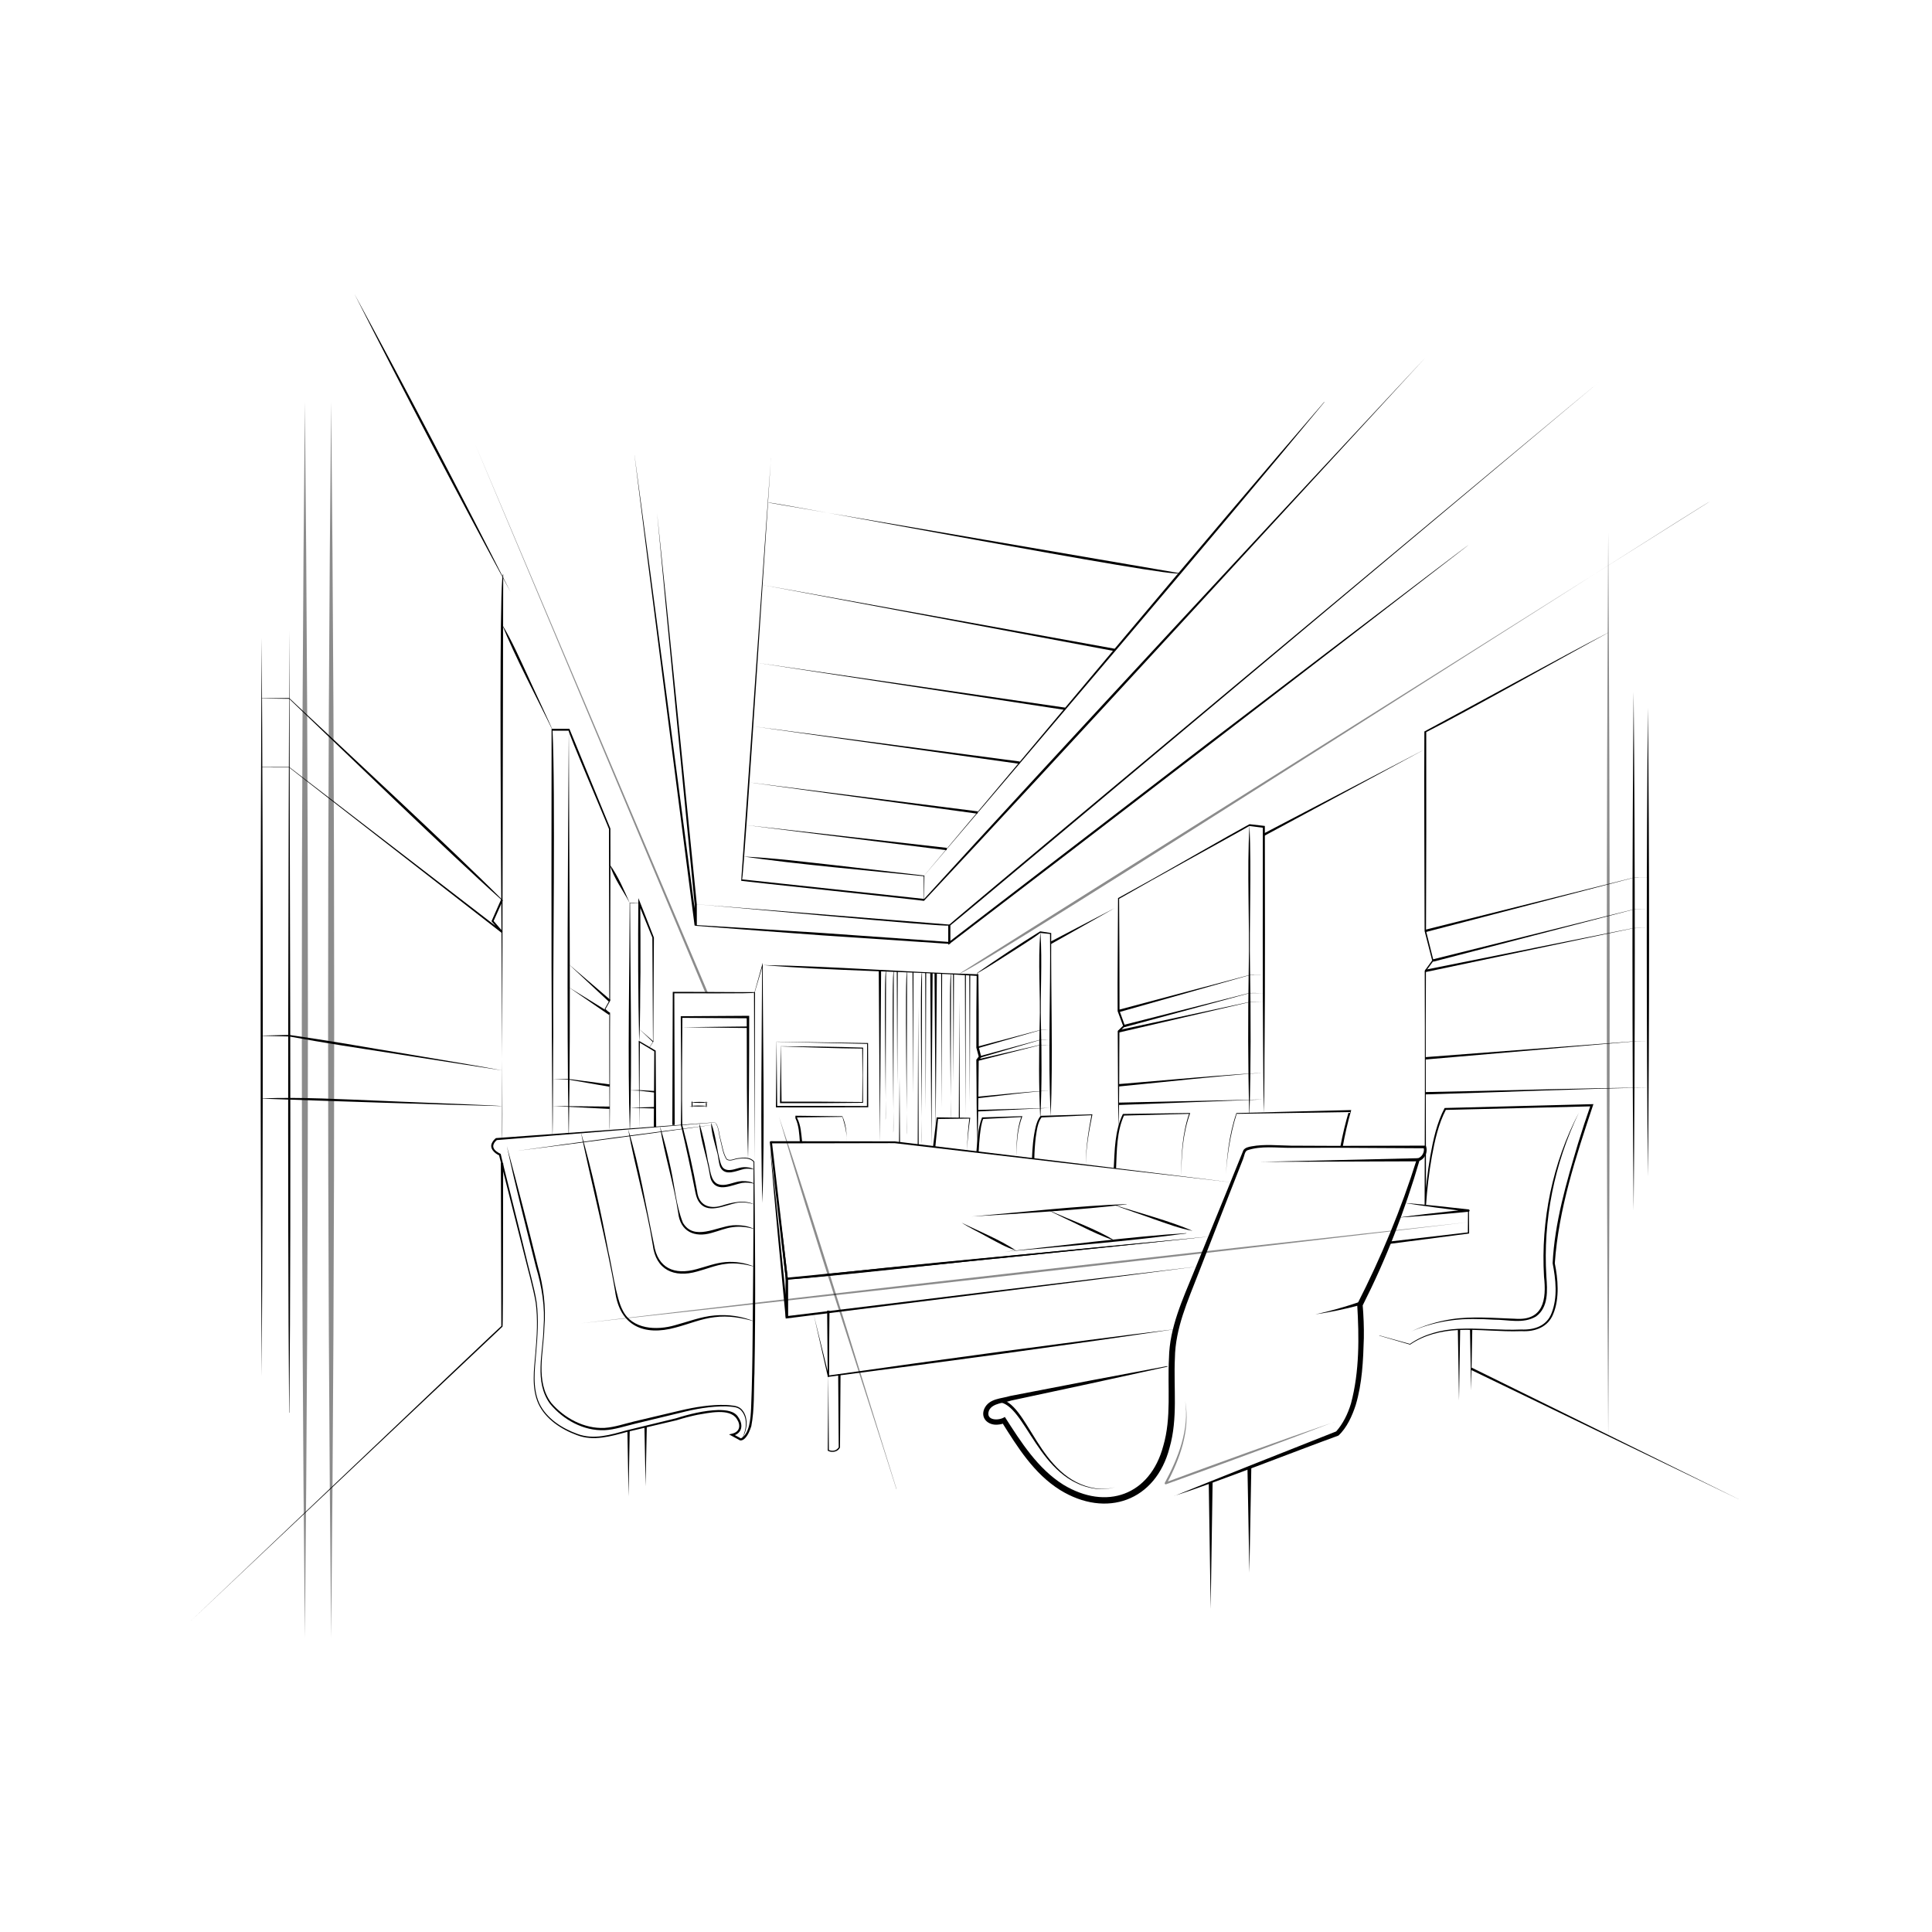 <?xml version="1.0" encoding="UTF-8"?>
<svg id="_레이어_1" data-name="레이어 1" xmlns="http://www.w3.org/2000/svg" viewBox="0 0 500 500">
  <defs>
    <style>
      .cls-1 {
        opacity: .45;
      }
    </style>
  </defs>
  <path d="M214.37,356.17l.14,19.18-.08-.12c.45.2,1,.29,1.48.17.49-.1.89-.45,1.18-.87l-.03.09-.14-18.99h.61l-.14,18.99c-.52,1.11-2.04,1.41-3.09.86-.09-.04-.08-.02-.08-.12,0,0,.14-19.18.14-19.18h0Z"/>
  <g>
    <path d="M210.55,340.05l3.96,16.09-.3.03-.15-16.98h.61l-.15,16.98c0,.17-.26.21-.3.03,0,0-3.67-16.16-3.67-16.16h0Z"/>
    <path d="M214.37,339.18s.17,16.98.17,16.98l-.19-.17c29.96-4.26,59.94-8.33,89.97-12.04-29.93,4.43-59.91,8.5-89.92,12.38,0,0-.2.03-.2.03v-.19s.17-16.98.17-16.98h0Z"/>
  </g>
  <path d="M318.87,306.01c-21.79-2.48-65.57-7.58-87.34-10.16.12-.02-32.04.07-32.03.05,0,0,.28-.31.28-.31,0,0,4.1,35.34,4.1,35.34,29.16-3.65,79.27-7.84,109.43-10.96-13.68,1.44-41.15,4.3-54.83,5.68,0,0-54.84,5.58-54.84,5.58-.15.02-.28-.09-.29-.24l-4.12-35.34c-.02-.17.11-.32.28-.31.02,0,32.06.05,32.08.05,21.75,2.61,65.55,7.93,87.29,10.62h0Z"/>
  <path d="M361.91,315.11c4.02-.57,9.54-1.22,13.57-1.64,0,0,4.53-.47,4.53-.47v.59c-5.57-.69-11.13-1.4-16.67-2.28,5.59.44,11.16,1.05,16.73,1.69.16.02.28.17.26.33-.02.14-.13.25-.27.26l-4.54.43c-4.04.39-9.58.84-13.63,1.08h0Z"/>
  <path d="M199.51,295.62s.04,3.44.04,3.42c1.38,12.09,3.13,29.55,4.37,41.83,0,0-.6.03-.6.03,0,0,.02-10.05.03-9.91-1.38-11.79-2.45-23.51-3.83-35.37h0ZM199.51,295.62c1.36,11.71,3.04,23.56,4.39,35.34,0,0,.02,9.94.02,9.94l-.6.03c-1.18-12.35-2.85-29.69-3.85-41.88,0,0,.04-3.42.04-3.43h0Z"/>
  <path d="M313.32,319.98c-13.68,1.46-41.15,4.31-54.83,5.69.19-.23-56.11,6.18-54.57,5.3,0,0,0,9.94,0,9.94,0,0-.33-.29-.33-.29l53.32-6.49c13.27-1.63,40.05-4.84,53.33-6.4-13.29,1.73-39.99,5.13-53.28,6.78,0,0-53.3,6.69-53.3,6.69,0,0-.33.04-.33.04v-.33s0-9.94,0-9.94v-.27c31.2-3.05,79.13-7.84,109.99-10.72h0Z"/>
  <polygon points="359.36 321.34 380.03 318.93 379.88 319.09 379.92 313.29 380.06 313.41 361.91 315.11 380.03 313.17 380.17 313.15 380.17 313.29 380.21 319.09 380.21 319.23 380.07 319.25 359.43 321.94 359.36 321.34 359.36 321.34"/>
  <path d="M303.95,387.14c10.44-4.25,31.52-12.62,42.01-16.75,0,0-.24.16-.24.16,1.85-2.07,3.1-4.63,3.91-7.32,2.22-8.3,2.12-17.17,1.61-25.69,6.15-12.06,11.38-24.59,15.42-37.51,0,0,.06-.21.06-.21,1.22-.21,2.1-1.69,1.7-2.88,0,0,.32.23.32.23l-23.1-.13-11.55.02c-3.75.02-7.7-.59-11.3.64-.67.3-.74,1.42-1.1,2.31-1.96,4.94-5.4,13.76-7.37,18.84,0,0-4.19,10.76-4.19,10.76-2.75,7.12-5.96,14.15-6.07,21.89-.36,7.68.8,15.59-1.38,23.17-3.58,13.8-16.38,18.32-28.34,10.94-6.75-4.22-11.02-11.1-15.12-17.65,0,0,.91.25.91.25-.65.32-1.32.45-1.99.49-2.41.2-4.51-1.67-3.37-4.2,1.29-2.63,4.4-2.51,6.65-3.22,0,0,20.34-3.92,20.34-3.92l20.36-3.83s.03.16.03.16l-20.24,4.43-20.26,4.35c-1.62.61-4.81.6-5.7,2.57-1,2.65,2.57,2.73,4.1,1.66,4.18,6.51,8.51,13.38,15.14,17.54,11.11,6.73,22.44,2.77,25.86-10.02,2.16-7.37,1.06-15.15,1.48-22.78.14-7.87,3.54-15.15,6.44-22.28,0,0,4.36-10.7,4.36-10.7,2.44-5.99,6.1-14.87,8.46-20.79.46-.7,1.43-.87,2.15-1,3.35-.61,6.79-.22,10.15-.17,0,0,11.55.05,11.55.05l23.1-.06s.25,0,.25,0c.66,1.57-.2,3.5-1.86,4.02,0,0,.26-.26.26-.26-1.89,6.5-4.07,12.91-6.53,19.22-2.44,6.32-5.23,12.49-8.28,18.54,0,0,.07-.38.07-.38.24,2.89.36,5.79.31,8.69-.17,5.82-.42,11.66-2.1,17.29-.89,2.76-2.3,5.92-4.48,7.92-10.5,3.8-32.1,12.32-42.45,15.59h0Z"/>
  <path d="M241.46,296.8l.92-7.44.02-.19h.19s8.39.11,8.39.11h.12s-.02.12-.02.12c-.43,2.79-.66,5.62-.84,8.44.11-2.83.27-5.66.63-8.47l.1.12-8.39.1.21-.19-.73,7.46-.6-.07h0Z"/>
  <path d="M252.69,298.16c.26-2.98.34-6.03,1.42-8.86.06-.13.02-.12.18-.12,0,0,10.14-.31,10.14-.31,0,0,.16,0,.16,0,0,0-.06.15-.06.15-1.21,3.28-1.52,6.88-1.32,10.37-.27-3.51-.03-7.1,1.12-10.45,0,0,.1.15.1.15l-10.13.51.18-.12c-.54,1.33-.7,2.85-.88,4.28-.16,1.47-.26,2.95-.32,4.42l-.61-.03h0Z"/>
  <path d="M267.07,299.88c.11-2.83.33-5.66,1-8.42.27-.93.55-1.91,1.27-2.69,0,0,.09,0,.09,0,0,0,13.15-.37,13.15-.37h.14s-.03.13-.03.13c-.88,4.27-1.65,8.61-1.69,12.98-.03-4.38.68-8.73,1.49-13.03,0,0,.11.13.11.13l-13.15.59.14-.06c-1.09,1.41-1.26,3.45-1.54,5.19-.22,1.85-.34,3.72-.37,5.57h-.61Z"/>
  <path d="M288.23,302.4c.26-4.71.26-9.67,2.33-14.01,0,0,.06-.1.06-.1h.12s17.12-.24,17.12-.24h.16c-1.9,5.22-2.3,10.88-2.28,16.4-.09-5.49.25-11.1,2.03-16.33,0,0,.1.14.1.14l-17.12.45.18-.11c-1.95,4.25-1.89,9.2-2.09,13.8,0,0-.61,0-.61,0h0Z"/>
  <path d="M317.17,305.81c.26-5.99.86-12.05,2.81-17.75,0-.02,29.35-.76,29.38-.77,0,0,.34,0,.34,0-.91,3.15-1.64,6.35-2.22,9.58,0,0-.6-.11-.6-.11.59-3.13,1.33-6.23,2.24-9.28l.25.32-29.32.46c-1.68,5.2-2.67,11.73-2.88,17.56h0Z"/>
  <polygon points="377.89 344.02 377.59 362.47 377.29 344.02 377.89 344.02 377.89 344.02"/>
  <polygon points="381.03 343.97 380.73 359.86 380.43 343.97 381.03 343.97 381.03 343.97"/>
  <g>
    <path d="M251.46,314.83c11.83-.99,28.39-2.84,40.1-3.2,0,0,0,.06,0,.06-11.51,1.44-28.48,2.43-40.1,3.14h0Z"/>
    <path d="M288.54,311.88c5.94,1.93,14.44,4.17,20.09,6.66-3.35-.59-6.83-1.93-10.13-3.07.02-.05-10.13-3.47-9.96-3.59h0Z"/>
    <path d="M248.88,316.44c4.73,2.34,9.67,4.28,14.09,7.19-2.43-.69-4.88-2.13-7.17-3.35-2.26-1.28-4.83-2.48-6.92-3.84h0Z"/>
    <path d="M260.05,323.93c13.86-1.45,33.25-3.97,46.97-4.79,0,0,0,.06,0,.06-13.49,1.89-33.33,3.55-46.97,4.73h0Z"/>
    <path d="M271.52,313.24c4.98,2.3,12.51,4.96,16.99,7.85-2.97-1-5.8-2.31-8.6-3.7.02-.04-8.58-4.05-8.4-4.14h0Z"/>
  </g>
  <path d="M174,291.16c0-.2.1-34.29.11-34.46.26-.06,20.91.11,21.16.06,0,0,.13,0,.13,0,0,0,0,.13,0,.13,0,0-.13,43.79-.13,43.79l-.13-43.79c.84.35-21.01.09-20.83.2,0,0,.2-.2.2-.2l.1,34.26s-.61,0-.61,0h0Z"/>
  <polygon points="176.39 265.85 193.57 265.65 193.57 266.05 176.39 265.85 176.39 265.85"/>
  <path d="M195.24,256.89l2-7.14.16-.57v.59c0,18.1.58,43.82-.11,61.55-.51-17.78-.12-43.5-.05-61.55,0,0,.16.02.16.02,0,0-2.1,7.11-2.1,7.11l-.06-.02h0Z"/>
  <path d="M197.32,249.75c18.3.31,37.34,1.87,55.68,2.39,0,0,.21,0,.21,0,.07,6.31.11,12.62.09,18.94-.07-.38.65,2.44.63,2.36,0,0,.04.15.04.15,0,0-.09.12-.09.12l-.65.84s.06-.19.06-.19c-.05,7.49-.12,14.98-.28,22.47-.34-7.33-.23-15.02-.34-22.47,0-.11,0-.11.06-.19,0,0,.65-.85.65-.85l-.05.27-.65-2.44v-.04c-.02-6.25,0-12.51.08-18.76,0,0,.21.22.21.22-18.28-1.23-37.57-1.29-55.66-2.83h0Z"/>
  <path d="M200.96,269.58c.14.03,23.57.34,23.69.36,0,0,0,.11,0,.11l.05,16.35v.16s-.16,0-.16,0c0,0-11.78.04-11.78.04-3.99,0-7.97.02-11.96-.02,0,0,0-.18,0-.18l.16-16.82h0ZM200.98,269.61l.16,16.79-.18-.18c3.93-.04,7.85-.02,11.78-.02l11.78.04-.16.16.05-16.35.11.11-23.54-.55h0Z"/>
  <path d="M202.05,270.77c6.9.03,14.25.11,21.2.35,0,0,.12,0,.12,0,0,0,0,.12,0,.12l-.06,7.03.05,7.03v.11s-.11,0-.11,0c-7.13.08-14.26.13-21.39.09,0,0,0-.2,0-.2l.19-14.53h0ZM202.08,270.8l.19,14.51s-.2-.2-.2-.2c7.06-.03,14.12.01,21.19.09,0,0-.11.11-.11.11l.05-7.03-.06-7.03s.12.12.12.12c-7-.06-14.15-.31-21.17-.57h0Z"/>
  <polygon points="228.03 251.19 227.72 295.62 227.42 251.19 228.03 251.19 228.03 251.19"/>
  <polygon points="241.36 251.81 241.05 296.67 240.75 251.81 241.36 251.81 241.36 251.81"/>
  <polygon points="242.46 251.81 242.15 292.21 241.85 251.81 242.46 251.81 242.46 251.81"/>
  <path d="M207.01,295.64c-.16-2.08-.24-4.36-1.16-6.25.01-.14,0-.5,0-.64,0,0,.22,0,.22,0l11.94.14c.89,1.97,1.22,4.43,1.03,6.63.27-2.14-.51-4.76-1.03-6.47,0,0-11.94.14-11.94.14l.22-.22s0,.41,0,.41l-.04-.13c1.05,1.95,1.1,4.2,1.35,6.35,0,0-.61.03-.61.03h0Z"/>
  <path d="M169.2,291.66l.13-19.65.09.15-4.04-2.44.22-.13-.15,22.7-.15-22.7s0-.26,0-.26l.22.13,4.08,2.39s.09.05.09.05c0,.07.12,19.67.13,19.75,0,0-.61,0-.61,0h0Z"/>
  <path d="M168.01,271.12l.99-1.54c-.02.13-.16-26.98-.17-26.95.11.35-3.63-8.9-3.61-8.83,0,0,.48-.09.48-.09.05,5.98.07,11.96.05,17.95-.13,5.24,0,12.89-.33,17.95-.29-12.22-.32-24.97-.21-37.18.16.41,3.77,9.47,4.02,10.21,0,0-.16,26.98-.16,26.98,0,0-1.01,1.53-1.02,1.54,0,0-.05-.03-.05-.03h0Z"/>
  <path d="M165.45,233.73s-2.44.02-2.44.02l.05-.05c.05,17.24.55,41.52-.02,58.51,0,0-.06,0-.06,0-.57-16.9-.06-41.36-.02-58.51,0,0,0-.05,0-.05h.05s2.44.02,2.44.02v.06h0Z"/>
  <path d="M162.98,233.72c-1.73-3.27-4.18-6.48-5.17-9.98,2.17,3.02,3.72,6.69,5.17,9.98h0Z"/>
  <path d="M157.75,292.3s-.12-30.13-.04-29.83c0,0-1.21-1.23-1.21-1.23l-.05-.05.04-.07,1.21-2.17c-.03.34-.11-44.78-.09-44.35.25.29-11.29-26.57-10.41-25.49,0,0-4.2,0-4.2,0,.76,15.69.07,62.04.19,78.34-.05-.02-.05,26.33-.22,26.2,0,0-.16-26.2-.16-26.2-.14-16.79-.08-61.49-.06-78.84,0,0,.25,0,.25,0h4.2s.16,0,.16,0l.06.15,10.55,25.68c.06.01-.1,44.51-.07,44.55,0,0,0,.03,0,.03v.02s-1.23,2.16-1.23,2.16l-.02-.12s1.21,1.24,1.21,1.24c0,0,.03.03.03.03-.06.02.04,30.03-.13,29.94h0Z"/>
  <path d="M147.21,188.87c.05,30.88.56,74.2,0,104.64,0,0-.06,0-.06,0-.5-30.23-.17-74.09.06-104.64h0Z"/>
  <path d="M142.95,188.88c-3.89-8.06-9.79-19.15-13.06-27.35,2.56,4.2,4.66,9.01,6.78,13.56-.05.02,6.48,13.84,6.28,13.79h0Z"/>
  <path d="M91.74,76.1c13.38,24.69,27.71,52.05,40.38,77.1-13.38-24.69-27.7-52.05-40.38-77.1h0Z"/>
  <path d="M130.23,148.61l-.3,146.05c.52-.26-1.35-147.08.3-146.05h0Z"/>
  <path d="M67.73,198.52s7.12-.02,7.12-.02c0-.03,55.19,42.51,55.2,42.51,0,0-.31.33-.31.33,0,0-2.44-2.81-2.44-2.81,0,0-.1-.11-.1-.11l.06-.14,2.42-5.49c-12.92-11.49-41.79-39.49-54.84-51.94,0,0-7.12-.07-7.12-.07v-.06l7.12-.07c13.82,12.98,42.05,39.07,55.29,52.35,0,0-2.44,5.48-2.44,5.48,0,0-.04-.25-.04-.25,0,0,2.43,2.82,2.43,2.82l-.31.33s-55.06-42.82-54.93-42.76c0,0-7.12-.02-7.12-.02v-.06h0Z"/>
  <path d="M74.89,163.15c.05,58.58.54,144.67,0,202.46,0,0-.06,0-.06,0-.48-57.45-.17-144.36.06-202.46h0Z"/>
  <path d="M67.73,165.04c.37,61.22.37,129.9,0,191.12-.37-61.22-.37-129.9,0-191.12h0Z"/>
  <path d="M130.23,301.01c-.06.13,0,42.25-.18,42.32,0,0-80.65,76.14-80.65,76.14.04.03,80.65-76.79,80.34-76.27,0,0-.12-42.19-.12-42.19h.61Z"/>
  <path d="M252.96,252.95s-.04-1.15-.04-1.15v-.03s.03-.02.03-.02c5.3-3.69,10.68-7.26,16.17-10.67,0,0,.07-.04.07-.04h.07s2.66.41,2.66.41c0,0,.13.02.13.02v.12c-.11,15.77.48,31.54-.12,47.3-.77-15.61,0-31.58-.18-47.3,0,0,.13.14.13.14l-2.68-.29c-1.99,1.56-5.44,3.63-7.96,5.29-2.66,1.66-5.64,3.66-8.19,5.07,0,0-.04,1.15-.04,1.15,0,0-.06,0-.06,0h0Z"/>
  <path d="M269.26,241.24c.53,7.96-.09,15.91.14,23.87.21,7.96.23,15.91-.14,23.87h-.06c-.37-7.96-.34-15.91-.14-23.87.28-7.92-.51-16.07.2-23.87h0Z"/>
  <polygon points="271.76 243.76 288.53 234.99 272.05 244.29 271.76 243.76 271.76 243.76"/>
  <path d="M289.46,292.21c-.14-7.27-.14-17.92-.19-25.31,0,0,0-.09,0-.09l.07-.07s1.42-1.38,1.42-1.38c0,0-.06.25-.06.25l-1.44-3.87s-.02-.07-.02-.09c-.07-8.43.1-20.58.11-29.13,0,0,0-.09,0-.09,0,0,.07-.04.07-.04,0,0,8.49-4.7,8.49-4.7,5.49-3.05,19.79-11.32,25.46-14.39,0,0,3.75.43,3.75.43l.22.03c.03,12.43.08,43.72-.06,55.74-.09,6.13.03,12.49-.23,18.5-.08-6.17-.14-12.34-.17-18.5-.13-11.74-.08-43.37-.06-55.51,0,0,.22.25.22.25,0,0-3.74-.48-3.74-.48.71-.3-17.01,9.47-16.83,9.38,0,0-8.48,4.72-8.48,4.72l-8.44,4.79.07-.13c.05,8.6.13,20.66.11,29.13-.11-.42,1.41,3.89,1.39,3.8,0,0,.05.14.05.14,0,0-.11.1-.11.1l-1.43,1.36.07-.16c-.07,7.37.02,18.15-.25,25.31h0Z"/>
  <path d="M323.37,213.53c.53,12.44-.09,24.88.14,37.32.22,12.44.22,24.88-.14,37.32,0,0-.06,0-.06,0-.35-12.44-.35-24.88-.14-37.32.29-12.4-.51-25.03.2-37.32h0Z"/>
  <polygon points="326.94 215.77 368.87 193.85 327.22 216.3 326.94 215.77 326.94 215.77"/>
  <path d="M416.22,163.74c-11.49,6.2-36.28,20.23-47.11,25.73.04,14.68,0,36.66-.06,51.41,0,0,1.93,7.68,1.93,7.68l.02.07-.04.06-1.96,2.68.03-.09c-.12,17.54,0,42.89.03,60.69,0,0-.36,0-.36,0,.26-4.28.72-8.54,1.45-12.76.77-4.27,1.68-8.58,3.72-12.46.07,0,37.99-.99,38.09-.99,0,0,.42-.01.42-.01l-.14.4c-4.42,13.24-8.88,26.79-9.86,40.8.8,3.91,1.29,8.99-.38,13.05-1.35,3.49-4.76,4.7-8.25,4.5-5.49.21-10.97-.53-16.43-.29-4.35.21-8.76,1.28-12.39,3.78-.03,0-7.95-2.32-7.99-2.33,0,0,.02-.06.02-.06,0,0,7.98,2.22,7.98,2.22h-.07c3.62-2.53,8.06-3.69,12.43-3.92,5.5-.27,10.95.43,16.43.18,3.33.14,6.58-.92,7.83-4.28,1.59-4.06,1.08-8.69.26-12.88.53-10.59,3.56-20.85,6.56-30.95,1.04-3.36,2.13-6.71,3.3-10.03l.28.38-37.94.93.22-.13c-1.98,3.75-2.9,8-3.67,12.15-.75,4.2-1.23,8.45-1.52,12.7h-.36c.08-17.9.1-43.06.03-60.7,0,0,0-.05,0-.05l.03-.04,1.94-2.69-.03.13-1.97-7.67c-.02-15.12-.15-36.71-.06-51.64,11.86-6.32,35.74-19.47,47.59-25.59h0Z"/>
  <path d="M422.78,179.05c.4,43.3.4,90.92,0,134.21-.4-43.3-.4-90.92,0-134.21h0Z"/>
  <path d="M426.48,183.16c.4,39.13.4,82.16,0,121.29-.4-39.13-.4-82.16,0-121.29h0Z"/>
  <path d="M164.22,117.82c2.07,15.17,6.14,45.64,8.12,60.81,0,0,8,60.83,8,60.83l-.58.04s0-5.57.01-5.45c-2.89-29.85-7.01-71.86-9.72-101.3,3.09,29.24,7.28,71.56,10.28,101.25,0,.03,0,5.47.01,5.5,0,0-.58.04-.58.04-4.43-34.48-11.34-87.61-15.55-121.72h0Z"/>
  <path d="M180.04,234.01l65.65,5.27s.21.02.21.02v.21s.01,4.52.01,4.52v.26s-.26-.02-.26-.02l-32.81-2.2c-8.17-.6-24.63-1.83-32.79-2.47,0,0-.09,0-.09,0,0,0,0-.09,0-.09,0,0,.08-5.5.08-5.5h0ZM180.08,234.05l.08,5.45-.09-.1c8.19.49,24.64,1.52,32.82,2.06,0,0,32.8,2.32,32.8,2.32l-.26.24s.01-4.52.01-4.52c1.33.7-65.64-5.67-65.36-5.45h0Z"/>
  <path d="M413.73,98.95c-.05-.06-168.28,141.26-167.82,140.55,0,0,0,4.52,0,4.52l-.39-.19,67.15-51.55c.03.05,67.39-51.46,67.39-51.24-33.37,25.85-100.69,77.59-134.25,103.18,0,0-.39.3-.39.3,0,0,0-.49,0-.49v-4.52c-.05-.2,168.2-140.58,168.3-140.55h0Z"/>
  <path d="M199.54,118.56c-.09-.07-7.09,110.08-7.5,109.02,0,0,47.13,5.06,47.13,5.06,31.21-34.27,97.58-105.7,129.73-140.1-32.34,35.12-97.17,105.89-129.78,140.6-.18-.13-47.14-5.09-47.3-5.19-.01-.13,7.61-109.36,7.73-109.39h0Z"/>
  <path d="M239.11,232.89l-.06-6.21.08.09c-13.76-1.43-33.19-3.11-46.69-5.1,7.68.37,15.64,1.37,23.38,2.22.13.02,23.3,2.69,23.41,2.71,0,0,0,.08,0,.08,0,0-.06,6.21-.06,6.21,0,0-.06,0-.06,0h0Z"/>
  <path d="M239.12,226.66c29.93-35.52,73.6-87.98,103.58-122.63,0,0,.05.04.05.04-29.02,35.1-73.75,87.57-103.62,122.59h0Z"/>
  <polygon points="193 213.53 245.05 219.43 244.97 220.03 193 213.53 193 213.53"/>
  <polygon points="193.76 202.47 253.03 209.98 252.95 210.58 193.76 202.47 193.76 202.47"/>
  <polygon points="194.75 187.96 263.93 197.08 263.84 197.68 194.75 187.96 194.75 187.96"/>
  <polygon points="195.88 171.53 275.71 183.14 275.62 183.73 195.88 171.53 195.88 171.53"/>
  <polygon points="197.32 151.38 288.58 167.91 288.47 168.51 197.32 151.38 197.32 151.38"/>
  <path d="M198.72,130.06l106.42,18.25c.95,1.84-106.36-18.77-106.42-18.25h0Z"/>
  <path d="M169.49,282.76l-4.05-.49s-2.44-.08-2.44-.08c0,0,2.44-.08,2.44-.08,0,0,4.07.24,4.08.24,0,0-.04.4-.04.4h0Z"/>
  <polygon points="169.51 286.89 163 286.68 169.51 286.48 169.51 286.89 169.51 286.89"/>
  <path d="M157.73,281.25s-10.6-1.85-10.55-1.84c0,0-4.2-.09-4.2-.09.01,0,4.2-.09,4.21-.08,0,0,10.63,1.41,10.63,1.41l-.09.6h0Z"/>
  <polygon points="157.77 286.99 142.98 286.24 157.78 286.38 157.77 286.99 157.77 286.99"/>
  <path d="M129.92,277.02c-9.2-1.43-32.47-5.05-41.34-6.44-4.54-.72-9.31-1.53-13.72-2.34-2.37-.04-4.75-.1-7.12-.17v-.06c2.38-.07,4.76-.13,7.14-.17,4.61.67,9.21,1.38,13.8,2.14,8.72,1.52,32.38,5.35,41.25,7.04h0Z"/>
  <path d="M129.92,286.27c-18.28-.46-44.18-1.3-62.19-1.94,0,0,0-.06,0-.06,10.21-.4,20.91.23,31.1.63-.02.05,31.22,1.2,31.08,1.37h0Z"/>
  <polygon points="168.96 269.67 165.45 266.32 169.1 269.52 168.96 269.67 168.96 269.67"/>
  <polygon points="157.61 262.66 147.18 255.49 157.94 262.15 157.61 262.66 157.61 262.66"/>
  <polygon points="157.57 259.23 147.18 249.53 157.98 258.78 157.57 259.23 157.57 259.23"/>
  <path d="M252.93,270.88s16.29-4.33,16.3-4.33c0,0,2.67.03,2.67.03l-2.67.03s-16.2,4.67-16.19,4.66c0,0-.11-.39-.11-.39h0Z"/>
  <path d="M252.94,274.17s16.29-3.78,16.29-3.78c0,0,2.67.03,2.67.03l-2.67.03s-16.2,4.12-16.19,4.12c0,0-.1-.39-.1-.39h0Z"/>
  <path d="M253.58,273.33s15.65-4.27,15.65-4.26c0,0,2.67.03,2.67.03l-2.67.03s-15.55,4.6-15.54,4.59c0,0-.11-.39-.11-.39h0Z"/>
  <path d="M289.41,261.36s33.92-9.03,33.92-9.03c0,0,3.74.03,3.74.03l-3.74.03s-33.77,9.56-33.76,9.56c0,0-.16-.58-.16-.58h0Z"/>
  <path d="M289.43,266.61s33.91-7.31,33.91-7.31c0,0,3.74.03,3.74.03,0,0-3.74.03-3.74.03.03,0-33.78,7.85-33.78,7.85,0,0-.13-.59-.13-.59h0Z"/>
  <path d="M290.84,265.24s32.49-8.27,32.5-8.26c0,0,3.74.03,3.74.03l-3.74.03s-32.35,8.79-32.34,8.79c0,0-.15-.59-.15-.59h0Z"/>
  <path d="M368.8,240.63s53.98-13.52,53.99-13.51c0,0,3.7.02,3.7.02l-3.7.02s-53.84,14.06-53.84,14.06c0,0-.15-.59-.15-.59h0Z"/>
  <path d="M368.81,250.98s53.97-10.81,53.97-10.81c0,0,3.7.02,3.7.02l-3.7.02s-53.85,11.36-53.85,11.36c0,0-.12-.59-.12-.59h0Z"/>
  <path d="M370.75,248.3s52.03-12.97,52.04-12.97c0,0,3.7.02,3.7.02,0,0-3.7.02-3.7.02.02,0-51.89,13.52-51.89,13.52,0,0-.15-.59-.15-.59h0Z"/>
  <path d="M252.97,283.82c2.2-.15,17.13-1.79,18.93-1.49-1.58-.28-16.91,1.71-18.89,1.89,0,0-.04-.4-.04-.4h0Z"/>
  <polygon points="252.98 287.25 271.9 286.72 253 287.65 252.98 287.25 252.98 287.25"/>
  <path d="M289.47,280.57c1.99-.1,36.75-3.32,37.62-2.8-.68-.52-35.73,3.29-37.56,3.41,0,0-.06-.6-.06-.6h0Z"/>
  <polygon points="289.48 285.36 327.08 284.53 289.5 285.97 289.48 285.36 289.48 285.36"/>
  <path d="M368.85,273.59s53.93-4.1,53.94-4.1c0,0,3.7.02,3.7.02l-3.7.02s-53.89,4.67-53.89,4.67c0,0-.05-.6-.05-.6h0Z"/>
  <path d="M368.86,282.63c16.78-.29,41.47-1.08,58.03-1.16-16.47.25-41.32,1.31-58.01,1.76,0,0-.02-.61-.02-.61h0Z"/>
  <g>
    <path d="M195.26,311.74c-1.38-.5-2.87-.67-4.31-.49-3.28.52-8.1,3.39-10.32-.63-.35-.69-.54-1.43-.69-2.16-1.13-5.79-2.38-11.55-3.73-17.29.14-8.1.05-19.74-.03-27.96,0,0,0-.21,0-.21h.21s17.18-.11,17.18-.11h.32s0,.32,0,.32c0,12.07-.06,24.59-.29,36.62-.39-11.87-.3-24.61-.35-36.62,0,0,.32.32.32.32l-17.18-.11s.21-.21.21-.21c-.06,8.19-.18,20.02-.03,27.92,1.52,5.69,2.8,11.45,3.85,17.24.42,3.45,2.99,4.6,6.2,3.7,2.68-.85,6.07-1.73,8.64-.32h0Z"/>
    <path d="M185.3,290.79c-.16-.27-.48-.29-.77-.25l-.89.07s-1.78.14-1.78.14c-6.41.52-18.38,1.48-24.91,2.01,0,0-28.47,2.3-28.47,2.3,0,0,.14-.05.14-.05-.61.49-1.15,1.28-.91,1.99.29.8,1.14,1.26,1.88,1.64-.08.01,6.37,25.58,6.32,25.63.86,3.81,2.41,9,2.98,12.81.56,4.37.23,8.78-.14,13.14-.35,4.29-.99,8.86.8,12.91,1.84,3.94,5.9,6.53,9.88,7.97,4.25,1.58,8.6.22,12.77-.94,0,0,12.77-3.11,12.77-3.11,3.45-1.09,7.24-2.03,10.96-2.14,1.84.02,4.19.15,5.21,1.98,1.29,1.9.93,4.16-1.63,4.72,0,0,.08-.53.08-.53l2.16,1.17c2.27-1.22,2.51-5.21,2.63-7.78.13-3.03.21-6.06.27-9.1.13-6.07.14-12.15.2-18.22.13-12.08.16-24.51.17-36.41-.85-1.12-2.6-1.02-3.88-.85-1,.04-2.22.88-3.16.14-.95-1.53-1.14-3.4-1.59-5.13-.39-1.37-.36-2.87-1.11-4.1h0ZM185.34,290.76c.77,1.25.75,2.76,1.16,4.12.45,1.67.67,3.57,1.59,5.04.9.66,2.04-.15,3.04-.2,1.38-.18,3.13-.33,4.09.92.17,18.24.38,36.49.03,54.74-.21,4.58.05,9.18-.81,13.71-.37,1.11-.79,2.26-1.63,3.13-.31.28-.63.6-1.25.56h-.03s-.05-.03-.05-.03c-.56-.33-2.31-1.24-2.81-1.53,0,0,.74-.17.74-.17,2.09-.47,2.38-2.2,1.25-3.87-1.85-2.83-7.33-1.49-10.19-1.03-1.81.38-3.62.86-5.38,1.41,0,0-12.79,3.01-12.79,3.01-4.18,1.15-8.72,2.48-12.98.84-4.07-1.49-8.14-4.14-10.01-8.18-1.8-4.12-1.12-8.71-.75-13.03.38-4.35.65-8.76.08-13.09-.64-3.74-2.15-9.02-3.06-12.76,0,0-6.45-25.48-6.45-25.48,0,0,.14.17.14.17-1.27-.53-2.74-1.89-1.89-3.36.24-.46.57-.83.98-1.15,0,0,.08,0,.08,0l28.49-2.05c6.58-.47,18.46-1.34,24.92-1.8,0,0,1.78-.13,1.78-.13l.89-.06c.29-.04.66-.01.82.28h0Z"/>
    <path d="M131.19,296.66c2.79,10.33,5.45,20.69,8,31.08,1.47,5.15,2.15,10.55,1.69,15.92-.17,6.41-2.37,13.81,1.77,19.39,3.36,3.94,8.57,6.76,13.82,6.49,2.65-.18,5.19-1.09,7.77-1.7,2.49-.59,9.14-2.17,11.71-2.77,3.91-.93,7.94-1.58,11.97-1.47,1.34.15,2.85.06,3.91,1.03,2,1.99,1.6,5.5.25,7.59,1.14-2.3,1.52-5.45-.45-7.38-.97-.86-2.49-.76-3.72-.88-3.99-.04-7.96.67-11.82,1.66-2.6.63-9.19,2.23-11.7,2.83-2.32.55-5.5,1.59-7.89,1.68-5.46.25-10.77-2.72-14.17-6.85-4.16-5.74-1.78-13.15-1.67-19.65.44-5.38-.42-10.64-1.97-15.78-2.57-10.34-5.32-20.89-7.51-31.21h0Z"/>
    <path d="M150.37,293.12c2.81,9.72,5.2,20.72,7.07,30.72.86,3.53,1.99,12.09,3.69,15.23,2.45,5.02,8.82,5.29,13.58,3.89,3.35-.89,6.67-2.22,10.22-2.52,3.52-.32,7.11.2,10.35,1.56-3.22-.96-6.87-1.59-10.31-1.12-3.46.38-6.69,1.79-10.11,2.68-8.2,2.28-14.48-.41-15.67-9.36-1.99-11.99-6.41-29.13-8.83-41.08h0Z"/>
    <path d="M162.55,292.21c3.02,9.78,4.59,19.9,6.71,29.89.98,6.17,5.32,7.93,11,6.36,2.43-.64,4.86-1.61,7.46-1.83,2.58-.22,5.2.2,7.56,1.2-2.34-.63-5.02-1.11-7.51-.73-2.51.28-4.86,1.31-7.35,1.96-5.92,1.71-10.71-.38-11.49-6.9-1.61-10.06-4.6-20.04-6.38-29.96h0Z"/>
    <path d="M170.77,291.39c1.13,3.66,2.07,7.37,2.85,11.12,1.01,4.62,1.36,9.52,3.11,13.92,2.87,4.83,8.68,1.04,12.89.68,1.88-.12,4.11.11,5.65,1.01-1.81-.6-3.74-.78-5.6-.54-1.87.22-3.62.99-5.49,1.49-4.43,1.31-8.14-.34-8.67-5.23-1.13-7.54-3.58-15.02-4.73-22.45h0Z"/>
    <path d="M180.99,290.76c1.05,3.19,1.67,6.49,2.24,9.79.55,1.83.58,4.84,2.38,5.81,2.07.93,4.2-.57,6.35-.69,1.09-.04,2.5.09,3.3.7-1.07-.31-2.18-.38-3.25-.23-2.47.49-6.29,2.57-7.89-.6-.26-.54-.36-1.11-.45-1.67-.66-4.39-2.44-8.75-2.68-13.12h0Z"/>
    <path d="M184.03,290.55c1.26,3.26,1.41,6.77,2.36,10.11.21.82.55,1.62,1.24,1.93,1.59.69,3.22-.46,4.89-.53.84-.01,2,.09,2.56.6-.84-.21-1.69-.26-2.51-.13-1.92.42-4.92,2.03-6.17-.49-.47-1.25-.44-2.58-.82-3.86-.67-2.47-1.51-5.13-1.55-7.63h0Z"/>
    <polygon points="162.97 370.27 162.67 387.26 162.37 370.27 162.97 370.27 162.97 370.27"/>
    <polygon points="167.39 369.21 167.08 384.66 166.78 369.21 167.39 369.21 167.39 369.21"/>
  </g>
  <path d="M258.39,362.05c7.82.51,10.25,20.89,25.26,23.16,1.66.22,3.37.12,4.98-.36-1.6.51-3.32.65-4.99.46-14.95-1.96-18.14-22.01-25.27-22.45,0,0,.03-.81.03-.81h0Z"/>
  <polygon points="367.04 300.55 326.26 300.69 367.03 299.74 367.04 300.55 367.04 300.55"/>
  <path d="M351.8,337.8c-3.76,1-7.56,1.79-11.39,2.36,3.78-.84,7.5-1.88,11.15-3.13l.23.77h0Z"/>
  <path d="M408.57,288.04c-6.31,13.11-9.28,27.81-8.37,42.32.26,3.52.6,7.99-2.69,10.35-3.33,1.98-7.27.8-10.89.82-3.63-.21-7.27-.33-10.88.16-3.6.45-7.14,1.42-10.49,2.86,3.31-1.53,6.83-2.59,10.45-3.15,5.24-.8,11.11-.28,16.39-.11,7.34.57,8.17-4.94,7.5-10.88-.86-14.58,2.21-29.41,8.97-42.36h0Z"/>
  <path d="M185.44,290.98c-17.19,2.41-34.4,4.7-51.62,6.86,17.19-2.41,34.4-4.7,51.62-6.86h0Z"/>
  <g class="cls-1">
    <polygon points="122.89 114.8 183.14 256.78 182.58 257.02 122.89 114.8 122.89 114.8"/>
  </g>
  <g class="cls-1">
    <path d="M248.39,251.9s194.12-122.1,194.12-122.1c-.51-.34-194.09,124.1-194.12,122.1h0Z"/>
  </g>
  <g class="cls-1">
    <path d="M380.05,316.29c-73.54,8.75-156.08,18.16-229.71,26.18,73.54-8.76,156.08-18.16,229.71-26.18h0Z"/>
  </g>
  <g class="cls-1">
    <path d="M85.7,104.05c1.05,102.46,1.06,217.4,0,319.85-1.06-102.46-1.05-217.4,0-319.85h0Z"/>
  </g>
  <g class="cls-1">
    <path d="M78.9,104.05c1.05,102.46,1.06,217.4,0,319.85-1.06-102.46-1.05-217.4,0-319.85h0Z"/>
  </g>
  <g class="cls-1">
    <path d="M416.21,137.72c.49,75.12.5,159.39,0,234.51-.5-75.12-.49-159.39,0-234.51h0Z"/>
  </g>
  <g class="cls-1">
    <path d="M345.33,367.97c-13.76,5.32-29.65,11.16-43.56,16.16-.22.09-.44-.17-.32-.37,3.49-6.45,6.37-13.74,5.27-21.2,1.39,7.44-1.33,14.96-4.8,21.46,0,0-.32-.37-.32-.37,13.88-5.13,29.78-10.88,43.75-15.66h0Z"/>
  </g>
  <g class="cls-1">
    <path d="M201.59,288.97c9.34,27.71,21.55,68.08,30.44,96.38,0,0-.06.02-.06.02-8.96-28.41-22.28-68.29-30.38-96.4h0Z"/>
  </g>
  <polygon points="380.86 353.94 450.6 388.3 380.6 354.48 380.86 353.94 380.86 353.94"/>
  <polygon points="323.84 379.76 323.34 407.01 322.84 379.76 323.84 379.76 323.84 379.76"/>
  <polygon points="313.82 383.62 313.32 416.36 312.82 383.62 313.82 383.62 313.82 383.62"/>
  <polygon points="232.67 295.77 232.8 278.8 232.92 295.77 232.67 295.77 232.67 295.77"/>
  <g>
    <g>
      <path d="M229.31,251.26l-.12,38.6c.21-.07-.56-39.06.12-38.6h0Z"/>
      <path d="M231.31,251.35l-.12,41.78c.21-.07-.56-42.23.12-41.78h0Z"/>
      <polygon points="232.34 251.35 232.22 280.92 232.09 251.35 232.34 251.35 232.34 251.35"/>
      <path d="M234.75,251.51l-.12,42.11c.21-.07-.56-42.56.12-42.11h0Z"/>
      <polygon points="236.41 251.58 236.29 283.18 236.16 251.58 236.41 251.58 236.41 251.58"/>
      <path d="M238.62,251.69l-.12,44.2c.22-.08-.56-44.65.12-44.2h0Z"/>
      <polygon points="239.7 251.74 239.57 287.08 239.45 251.74 239.7 251.74 239.7 251.74"/>
      <polygon points="243.82 251.93 243.69 286.72 243.57 251.93 243.82 251.93 243.82 251.93"/>
      <path d="M246.14,252.04l-.12,37.35c.21-.19-.55-37.74.12-37.35h0Z"/>
      <polygon points="246.89 252.04 246.77 280.13 246.64 252.04 246.89 252.04 246.89 252.04"/>
      <polygon points="249.97 252.21 249.85 288.28 249.72 252.21 249.97 252.21 249.97 252.21"/>
      <polygon points="251.1 252.26 250.98 285.3 250.85 252.26 251.1 252.26 251.1 252.26"/>
    </g>
    <polygon points="237.5 296.34 237.63 260.47 237.75 296.34 237.5 296.34 237.5 296.34"/>
    <polygon points="248.14 289.39 248.26 258.81 248.39 289.39 248.14 289.39 248.14 289.39"/>
  </g>
  <g>
    <path d="M178.67,285.3c1.54-.17,3.08-.17,4.63,0-1.54.17-3.08.17-4.63,0h0Z"/>
    <path d="M179.11,284.87c.17.6.17,1.21,0,1.81-.17-.6-.17-1.21,0-1.81h0Z"/>
    <path d="M178.41,286.24c1.58-.17,3.16-.17,4.74,0-1.58.17-3.16.17-4.74,0h0Z"/>
    <path d="M182.79,284.98c.17.56.17,1.14,0,1.7-.17-.56-.17-1.14,0-1.7h0Z"/>
  </g>
</svg>